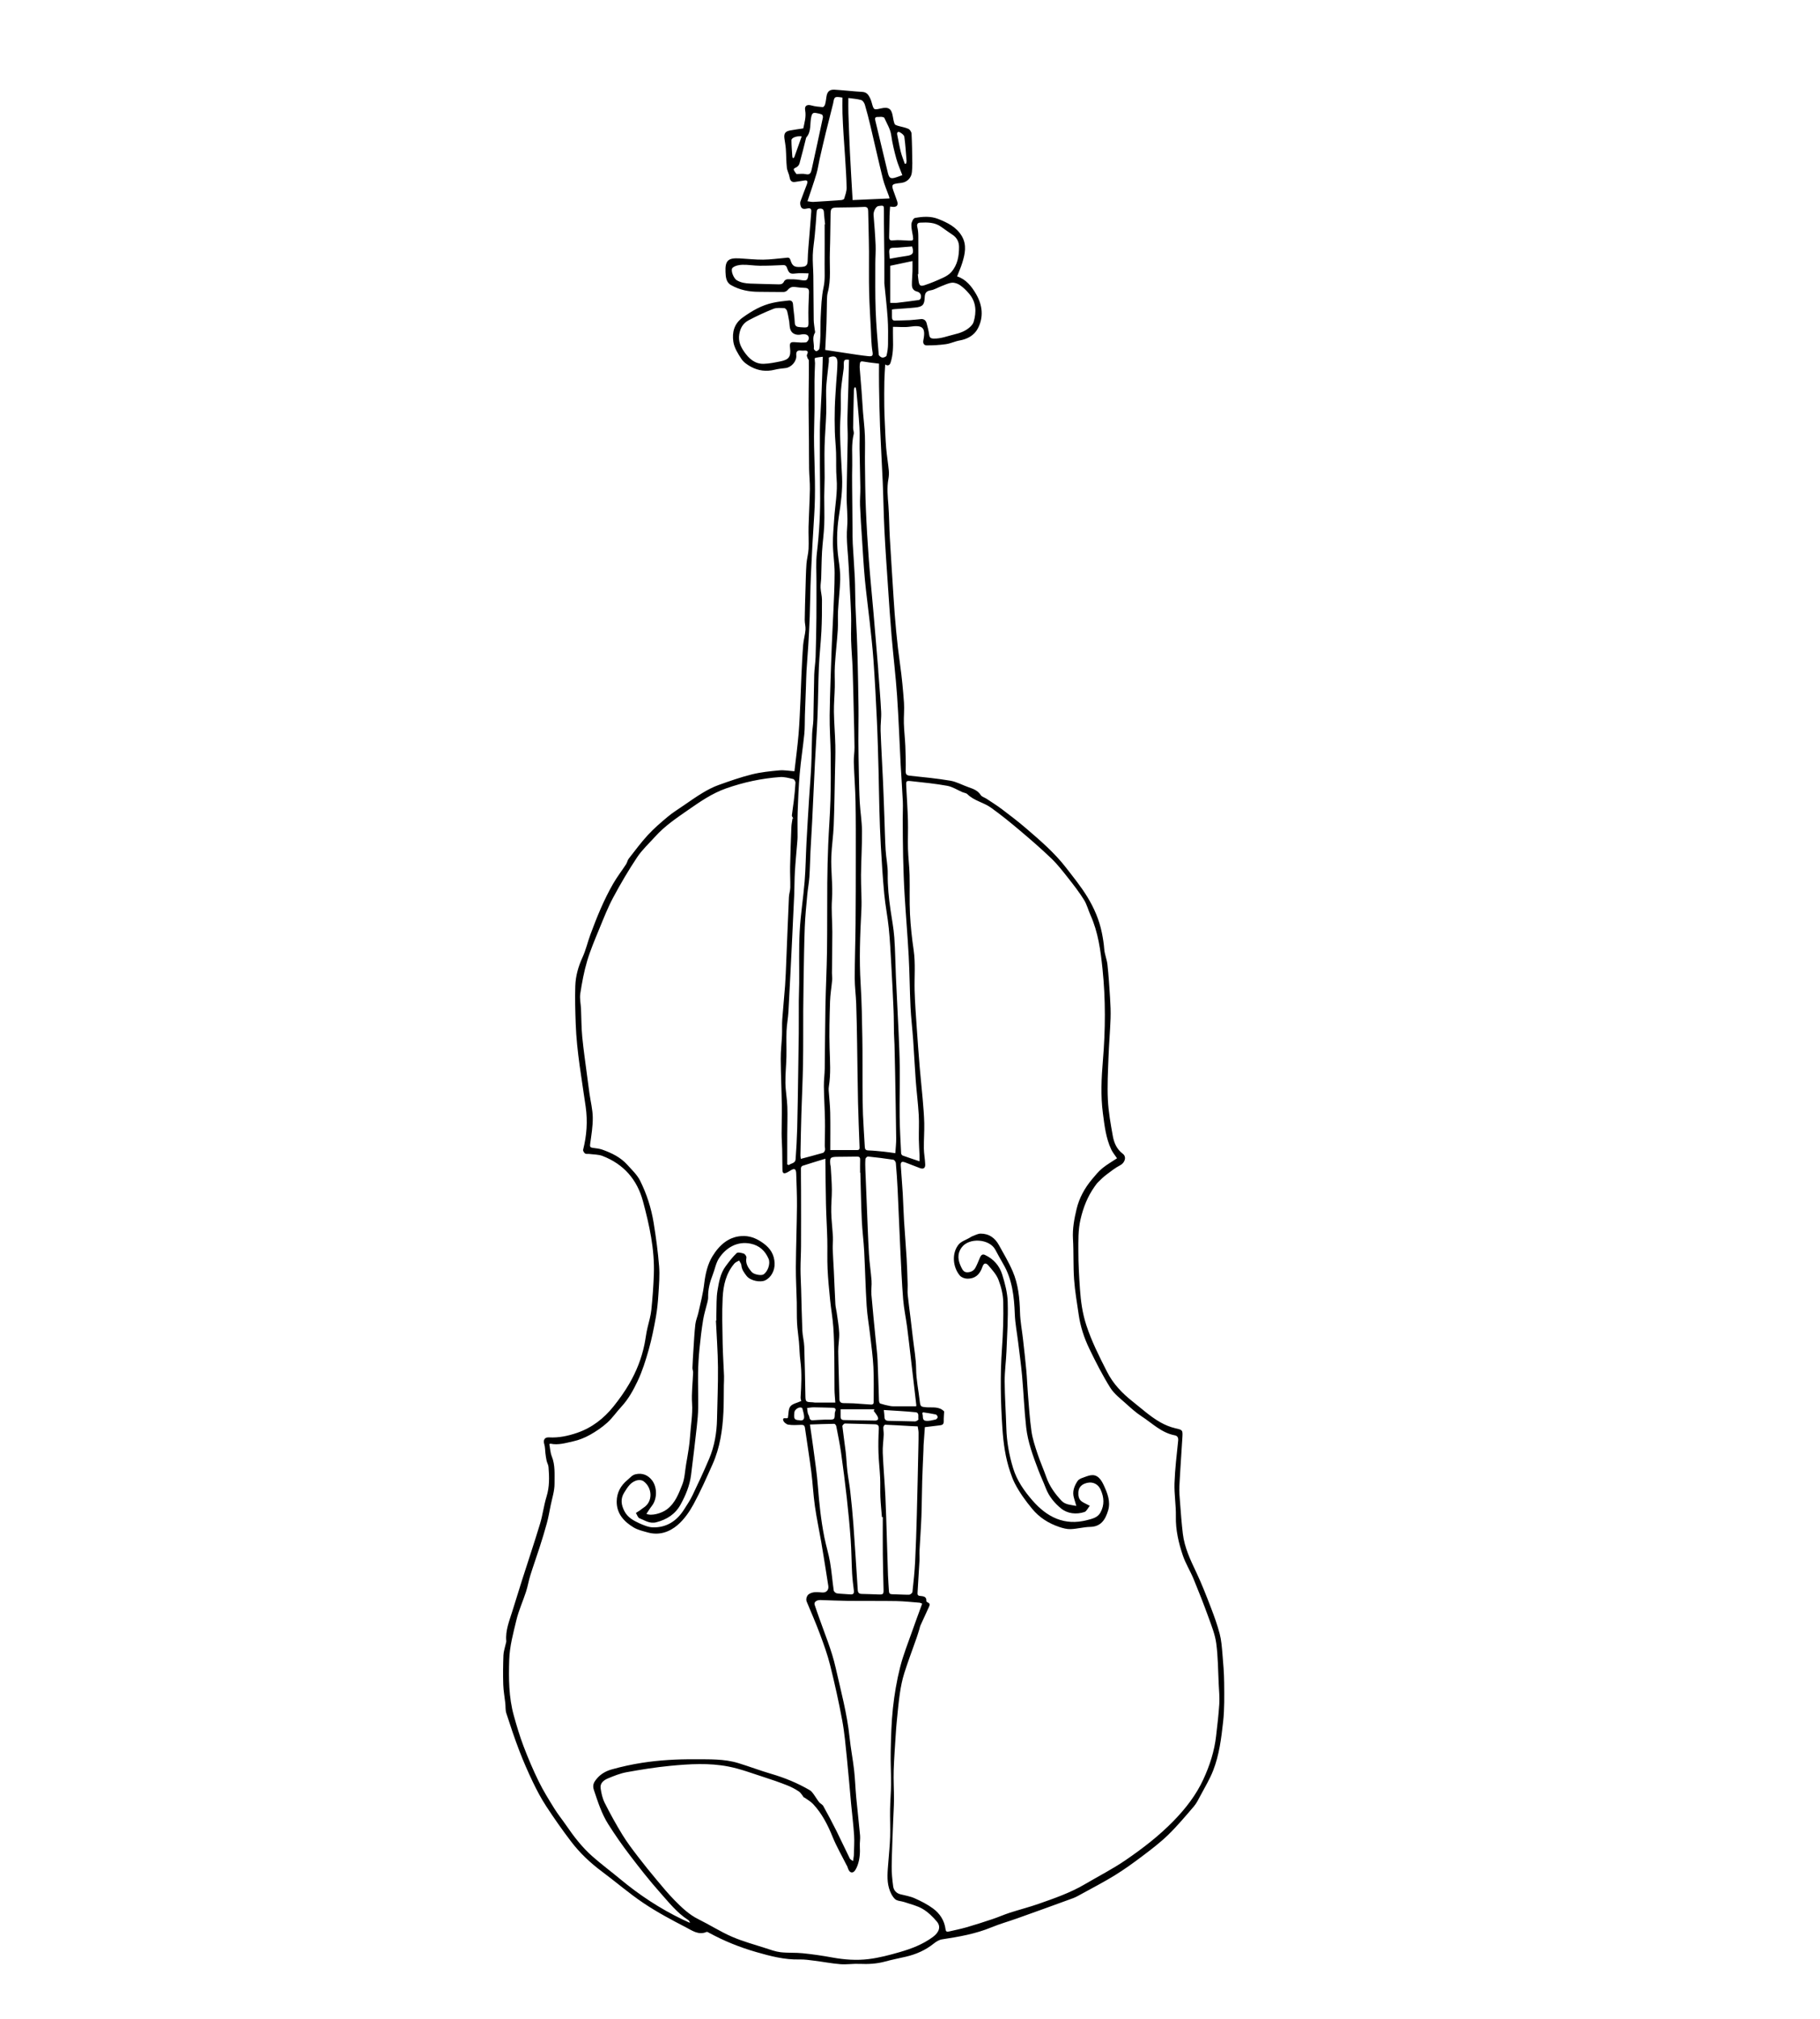 <?xml version="1.0" encoding="UTF-8" standalone="no"?>
<!-- Created with Inkscape (http://www.inkscape.org/) -->

<svg
   xmlns:dc="http://purl.org/dc/elements/1.1/"
   xmlns:cc="http://creativecommons.org/ns#"
   xmlns:rdf="http://www.w3.org/1999/02/22-rdf-syntax-ns#"
   xmlns:svg="http://www.w3.org/2000/svg"
   xmlns="http://www.w3.org/2000/svg"
   xmlns:sodipodi="http://sodipodi.sourceforge.net/DTD/sodipodi-0.dtd"
   xmlns:inkscape="http://www.inkscape.org/namespaces/inkscape"
   version="1.1"
   id="svg2"
   xml:space="preserve"
   width="736"
   height="816"
   viewBox="0 0 736 816"
   sodipodi:docname="Viola.svg"
   inkscape:version="0.92.4 (5da689c313, 2019-01-14)"><defs
     id="defs6"><clipPath
       clipPathUnits="userSpaceOnUse"
       id="clipPath18"><path
         d="M 0,612 H 552 V 0 H 0 Z"
         id="path16"
         inkscape:connector-curvature="0" /></clipPath></defs><sodipodi:namedview
     pagecolor="#ffffff"
     bordercolor="#666666"
     borderopacity="1"
     objecttolerance="10"
     gridtolerance="10"
     guidetolerance="10"
     inkscape:pageopacity="0"
     inkscape:pageshadow="2"
     inkscape:window-width="640"
     inkscape:window-height="480"
     id="namedview4"
     showgrid="false"
     inkscape:zoom="0.28921569"
     inkscape:cx="-1.9661017"
     inkscape:cy="408"
     inkscape:window-x="0"
     inkscape:window-y="0"
     inkscape:window-maximized="0"
     inkscape:current-layer="g10" /><g
     id="g10"
     inkscape:groupmode="layer"
     inkscape:label="Viola"
     transform="matrix(1.333,0,0,-1.333,0,816)"><g
       id="g12"><g
         id="g14"
         clip-path="url(#clipPath18)"><g
           id="g20"
           transform="translate(279.999,183.916)"><path
             d="m 0,0 -0.211,-0.357 c 0.385,-0.741 -0.185,-2.005 1.003,-2.215 0.969,-0.171 2.044,0.17 3.052,0.379 0.26,0.053 0.618,0.464 0.62,0.714 0.003,0.278 -0.308,0.751 -0.556,0.805 C 2.618,-0.391 1.305,-0.214 0,0 m -37.55,-2.406 c 0.748,-0.19 1.52,-0.035 1.503,0.983 -0.016,0.879 -0.331,1.755 -0.545,2.625 -0.026,0.106 -0.236,0.202 -0.377,0.236 -0.776,0.184 -1.943,-0.64 -2.033,-1.42 -0.23,-1.995 -0.033,-2.349 1.452,-2.424 m 0.77,389.293 c -1.513,0.194 -3.117,-0.409 -3.115,-1.168 0.006,-1.624 0.155,-3.248 0.257,-4.872 0.013,-0.197 0.103,-0.389 0.158,-0.582 0.141,0.076 0.282,0.152 0.423,0.229 0.747,2.098 1.494,4.195 2.277,6.393 m 31.277,-8.327 c 0.13,0.022 0.259,0.044 0.389,0.066 0.052,0.257 0.165,0.52 0.146,0.771 -0.195,2.456 -0.344,4.918 -0.678,7.356 -0.07,0.511 -0.776,1.052 -1.315,1.349 -0.566,0.31 -1.01,0.07 -0.84,-0.732 0.365,-1.718 0.642,-3.457 1.071,-5.158 0.313,-1.241 0.812,-2.436 1.227,-3.652 m -4.536,-28.781 c 1.785,0.304 3.447,0.638 5.123,0.859 1.846,0.243 2.274,0.899 1.62,2.87 -1.469,-0.116 -2.967,-0.222 -4.462,-0.358 -0.789,-0.072 -1.942,0.072 -2.264,-0.368 -0.4,-0.546 -0.113,-1.597 -0.112,-2.43 0,-0.152 0.049,-0.305 0.095,-0.573 M -29.78,-2.23 c 0.169,0 0.647,-0.004 1.125,10e-4 1.869,0.02 1.866,0.021 1.909,1.897 0.005,0.195 0.056,0.398 0.128,0.581 0.313,0.799 -0.01,1.105 -0.803,1.121 -1.893,0.038 -3.786,0.119 -5.68,0.134 -0.681,0.006 -1.363,-0.131 -2.045,-0.203 0.134,-0.727 0.083,-1.575 0.457,-2.144 0.352,-0.537 0.086,-1.671 1.264,-1.58 1.11,0.085 2.224,0.12 3.645,0.193 m 17.91,2.917 c 0.094,-0.957 0.182,-1.5 0.191,-2.045 0.015,-0.891 0.389,-1.236 1.318,-1.242 2.66,-0.016 5.319,-0.152 7.979,-0.171 0.352,-0.003 1.035,0.468 1.007,0.602 -0.163,0.773 0.381,2.052 -0.881,2.18 -3.112,0.316 -6.242,0.452 -9.614,0.676 m -13.118,0.229 c 0,-0.597 0.009,-1.382 -0.003,-2.166 -0.012,-0.723 0.264,-1.099 1.05,-1.109 3.179,-0.043 6.358,-0.133 9.537,-0.166 0.279,-0.002 0.761,0.244 0.798,0.441 0.06,0.321 -0.107,0.733 -0.288,1.042 -0.3,0.511 -0.688,0.97 -1.038,1.451 0.066,0.169 0.132,0.338 0.199,0.507 z m 18.731,374.208 c -0.644,1.736 -1.368,3.331 -1.824,4.998 -0.633,2.325 -1.208,4.685 -1.541,7.066 -0.275,1.969 -1.322,3.553 -2.079,5.284 -0.083,0.19 -0.506,0.29 -0.784,0.321 -0.39,0.043 -0.793,-0.051 -1.187,-0.028 -0.802,0.046 -0.963,-0.323 -0.791,-1.036 1.27,-5.257 2.526,-10.518 3.784,-15.778 0.433,-1.813 0.859,-2.058 2.618,-1.47 0.526,0.176 1.045,0.372 1.804,0.643 m -32.119,0.344 c 1.022,0 1.966,0.169 2.817,-0.04 1.263,-0.31 1.573,0.418 1.77,1.31 1.167,5.279 2.312,10.562 3.432,15.85 0.061,0.286 -0.09,0.832 -0.288,0.917 -0.601,0.256 -1.267,0.389 -1.92,0.489 -0.736,0.113 -1.065,-0.17 -1.277,-0.995 -0.552,-2.148 0.098,-4.595 -1.567,-6.466 -0.025,-0.028 -0.033,-0.073 -0.043,-0.111 -0.663,-2.61 -1.289,-5.23 -2.021,-7.819 -0.131,-0.468 -0.629,-0.992 -1.083,-1.17 -0.703,-0.276 -0.798,-0.564 -0.413,-1.132 0.199,-0.294 0.411,-0.578 0.593,-0.833 m 28.435,-39.063 c 0.922,0 1.517,-0.057 2.097,0.01 2.194,0.253 4.384,0.536 6.572,0.843 0.214,0.031 0.506,0.267 0.574,0.471 0.325,0.983 -0.081,1.844 -1.128,2.111 -1.1,0.28 -1.513,1.021 -1.528,1.988 -0.019,1.34 0.131,2.681 0.171,4.024 0.032,1.041 0.007,2.085 0.007,3.229 -2.527,-0.536 -4.721,-1.001 -6.765,-1.435 z m -24.757,8.942 c -1.365,0 -2.674,0.125 -3.949,-0.033 -1.492,-0.183 -1.939,-0.028 -2.481,1.399 -0.225,0.593 -0.391,1.187 -1.283,1.143 -2.377,-0.117 -4.758,-0.215 -7.136,-0.198 -1.746,0.012 -3.494,0.34 -5.234,0.291 -1.004,-0.028 -2.209,-0.268 -2.935,-0.877 -0.789,-0.661 0.268,-3.24 1.215,-3.804 1.286,-0.766 2.682,-0.963 4.108,-1.019 2.896,-0.115 5.795,-0.156 8.692,-0.236 0.743,-0.021 1.265,0.196 1.6,0.95 0.135,0.304 0.677,0.596 1.036,0.6 1.223,0.013 2.463,-0.005 3.668,-0.195 2.256,-0.356 2.425,-0.288 2.699,1.979 m 4.869,14.851 c 0.047,0.003 0.094,0.006 0.14,0.01 -0.125,1.227 -0.289,2.453 -0.361,3.683 -0.048,0.819 -0.398,1.126 -1.201,1.091 -0.796,-0.033 -0.968,-0.462 -1.014,-1.165 -0.15,-2.284 -0.338,-4.567 -0.549,-6.846 -0.187,-2.019 -0.542,-4.029 -0.61,-6.05 -0.072,-2.12 0.146,-4.248 0.172,-6.373 0.055,-4.442 0.048,-8.884 0.111,-13.325 0.014,-0.999 0.212,-1.994 0.319,-2.991 0.034,-0.311 0.183,-0.71 0.049,-0.922 -0.969,-1.542 -0.158,-3.198 -0.334,-4.786 -0.028,-0.247 0.538,-0.81 0.761,-0.776 0.35,0.053 0.872,0.458 0.917,0.771 0.192,1.333 0.278,2.686 0.322,4.035 0.06,1.855 -0.017,3.717 0.082,5.569 0.161,3.045 0.238,6.08 0.891,9.107 0.471,2.184 0.275,4.52 0.295,6.789 0.036,4.059 0.01,8.119 0.01,12.179 m 18.115,-17.897 c 0,2.917 0.015,5.189 -0.003,7.46 -0.04,4.81 -0.145,9.62 -0.124,14.429 0.008,1.749 0.071,1.812 -1.661,1.569 -0.819,-0.115 -1.57,-1.656 -1.48,-2.751 0.249,-3.031 0.489,-6.065 0.617,-9.103 0.078,-1.856 -0.091,-3.721 -0.09,-5.583 0.005,-4.683 -0.067,-9.371 0.1,-14.049 0.161,-4.526 0.56,-9.045 0.936,-13.561 0.029,-0.346 0.674,-0.844 1.082,-0.899 0.413,-0.055 1.205,0.276 1.279,0.575 0.282,1.132 0.446,2.318 0.46,3.486 0.032,2.626 0.063,5.263 -0.116,7.88 -0.255,3.733 -0.699,7.452 -1,10.547 m 10.314,2.804 c -0.055,-0.003 -0.111,-0.006 -0.166,-0.009 0.071,-0.671 0.119,-1.346 0.219,-2.012 0.213,-1.412 0.533,-1.749 1.848,-1.322 1.922,0.624 3.795,1.426 5.633,2.275 0.889,0.41 1.803,0.963 2.442,1.686 1.924,2.177 2.388,4.901 2.368,7.689 -0.008,1.434 -0.62,2.706 -1.875,3.567 -1.179,0.81 -2.367,1.608 -3.519,2.455 -1.945,1.427 -4.181,1.395 -6.415,1.294 -0.743,-0.035 -1.065,-0.471 -0.847,-1.339 0.231,-0.918 0.291,-1.896 0.299,-2.849 0.031,-3.811 0.013,-7.623 0.013,-11.435 m -33.641,22.108 c 0.695,-0.084 1.24,-0.231 1.776,-0.201 2.824,0.156 5.646,0.345 8.466,0.557 0.32,0.024 0.833,0.202 0.898,0.417 0.326,1.084 0.756,2.207 0.74,3.311 -0.046,3.099 -0.28,6.197 -0.465,9.294 -0.135,2.261 -0.324,4.519 -0.462,6.78 -0.131,2.14 -0.258,4.281 -0.326,6.423 -0.052,1.635 -0.01,3.272 -0.01,4.854 -2.385,0.382 -2.471,0.32 -2.821,-1.753 -0.026,-0.156 -0.077,-0.309 -0.115,-0.463 -0.707,-2.804 -1.432,-5.604 -2.116,-8.413 -0.649,-2.666 -1.269,-5.34 -1.877,-8.016 -0.335,-1.473 -0.518,-2.989 -0.951,-4.432 -0.819,-2.732 -1.768,-5.425 -2.737,-8.358 m -5.521,-36.53 c -0.21,1.088 -0.367,2.191 -0.662,3.255 -0.097,0.353 -0.54,0.848 -0.843,0.861 -1.096,0.046 -2.304,0.182 -3.278,-0.201 -2.573,-1.014 -5.096,-2.187 -7.543,-3.479 -1.642,-0.867 -2.538,-2.301 -2.846,-4.281 -0.325,-2.081 0.412,-3.706 1.478,-5.243 1.423,-2.052 3.232,-3.749 5.937,-3.677 1.683,0.045 3.37,0.398 5.031,0.73 2.657,0.531 3.272,1.438 2.962,4.091 -0.189,1.61 0.117,1.88 1.734,1.728 1.021,-0.095 2.062,-0.155 3.074,-0.045 0.331,0.036 0.794,0.622 0.859,1.014 0.203,1.214 -0.848,1.704 -2.47,1.347 -0.56,-0.123 -1.249,-0.065 -1.777,0.156 -1.652,0.691 -1.49,2.329 -1.656,3.744 m 30.413,37.378 c -0.071,0.315 -0.089,0.471 -0.141,0.616 -0.624,1.762 -1.403,3.486 -1.853,5.291 -1.326,5.329 -2.508,10.694 -3.777,16.037 -0.516,2.167 -1.064,4.33 -1.7,6.465 -0.165,0.553 -0.63,1.284 -1.109,1.426 -1.194,0.354 -2.476,0.418 -3.902,0.624 0,-1.623 -0.041,-3.079 0.007,-4.531 0.134,-4.011 0.273,-8.023 0.471,-12.032 0.232,-4.713 0.528,-9.423 0.811,-14.386 3.484,0.152 7.268,0.318 11.193,0.49 m 0.745,-33.687 c 0,-0.878 -0.009,-1.624 0.003,-2.369 0.008,-0.591 0.215,-1.001 0.913,-0.976 1.506,0.052 3.013,0.053 4.516,0.134 1.136,0.061 2.265,0.23 3.4,0.32 0.9,0.072 1.457,-0.442 1.678,-1.241 0.32,-1.145 0.607,-2.309 0.777,-3.484 0.128,-0.884 0.453,-1.167 1.382,-1.19 2.206,-0.055 4.191,0.781 6.268,1.27 1.73,0.407 3.344,0.99 4.67,2.18 0.482,0.433 0.989,0.991 1.165,1.586 0.898,3.043 0.816,6.002 -1.346,8.556 -0.815,0.965 -1.744,1.882 -2.775,2.6 -0.682,0.474 -1.664,0.827 -2.463,0.748 -1.097,-0.11 -2.158,-0.657 -3.22,-1.058 -1.079,-0.408 -2.107,-1.077 -3.215,-1.245 -1.431,-0.218 -1.778,-0.901 -1.826,-2.211 -0.083,-2.217 -0.648,-2.78 -2.86,-3.014 -2.091,-0.222 -4.195,-0.323 -6.293,-0.486 -0.302,-0.023 -0.601,-0.092 -0.774,-0.12 M -34.291,-3.705 c 0.36,-2.496 0.714,-4.754 1.007,-7.02 0.499,-3.866 1.108,-7.725 1.401,-11.608 0.395,-5.252 0.953,-10.474 1.982,-15.637 0.497,-2.495 1.281,-4.936 1.712,-7.441 0.49,-2.851 0.702,-5.749 1.119,-8.614 0.05,-0.346 0.59,-0.832 0.954,-0.883 1.34,-0.187 2.705,-0.188 4.056,-0.316 0.935,-0.089 1.203,0.31 1.101,1.178 -0.204,1.728 -0.439,3.456 -0.532,5.192 -0.184,3.419 -0.191,6.85 -0.435,10.265 -0.301,4.218 -0.711,8.43 -1.179,12.633 -0.51,4.574 -1.091,9.142 -1.737,13.698 -0.383,2.699 -0.938,5.374 -1.457,8.052 -0.054,0.276 -0.393,0.713 -0.596,0.71 -2.421,-0.028 -4.841,-0.126 -7.396,-0.209 m 22.108,-28.076 -0.265,0.006 c -0.161,2.022 -0.376,4.043 -0.467,6.069 -0.085,1.935 0.021,3.878 -0.069,5.811 -0.12,2.543 -0.426,5.079 -0.508,7.622 -0.076,2.377 -0.033,4.765 0.098,7.141 0.057,1.032 -0.139,1.474 -1.236,1.492 -3.01,0.051 -6.018,0.199 -9.029,0.234 -0.271,0.003 -0.811,-0.558 -0.783,-0.807 0.288,-2.605 0.705,-5.197 1.007,-7.801 0.224,-1.928 0.281,-3.877 0.505,-5.805 0.242,-2.077 0.651,-4.135 0.882,-6.212 0.363,-3.268 0.701,-6.54 0.939,-9.818 0.484,-6.704 0.894,-13.413 1.336,-20.12 0.051,-0.776 0.456,-1.104 1.248,-1.114 1.706,-0.021 3.411,-0.11 5.117,-0.165 1.353,-0.044 1.488,0.104 1.457,1.51 -0.079,3.547 -0.187,7.092 -0.224,10.638 -0.038,3.773 -0.008,7.546 -0.008,11.319 m 10.585,27.506 c -0.619,0.027 -1.33,0.05 -2.039,0.09 -2.613,0.148 -5.226,0.318 -7.841,0.416 -0.179,0.006 -0.525,-0.495 -0.537,-0.77 -0.033,-0.75 0.137,-1.508 0.108,-2.258 -0.07,-1.837 -0.364,-3.679 -0.287,-5.507 0.186,-4.41 0.581,-8.81 0.798,-13.219 0.208,-4.213 0.304,-8.432 0.44,-12.648 0.121,-3.742 0.214,-7.485 0.35,-11.227 0.059,-1.63 0.2,-3.257 0.29,-4.886 0.035,-0.639 0.318,-0.883 0.98,-0.891 1.713,-0.021 3.427,-0.166 5.139,-0.141 0.354,0.005 0.973,0.502 1.009,0.823 0.334,3.048 0.657,6.101 0.814,9.163 0.243,4.735 0.386,9.476 0.515,14.217 0.186,6.892 0.325,13.786 0.479,20.679 0.031,1.434 0.064,2.869 0.045,4.302 -0.007,0.561 -0.153,1.119 -0.263,1.857 m -28.054,326.404 c 2.261,-0.343 4.409,-0.677 6.559,-0.993 2.16,-0.317 4.317,-0.679 6.488,-0.897 1.362,-0.137 1.503,0.178 1.271,1.519 -0.182,1.049 -0.24,2.121 -0.316,3.186 -0.067,0.955 -0.077,1.914 -0.123,2.871 -0.188,3.924 -0.456,7.846 -0.55,11.772 -0.099,4.138 -0.021,8.279 -0.045,12.418 -0.013,2.265 -0.076,4.528 -0.121,6.791 -0.036,1.832 -0.067,3.664 -0.124,5.496 -0.025,0.801 -0.243,1.263 -1.288,1.203 -2.699,-0.156 -5.409,-0.133 -8.113,-0.188 -1.753,-0.035 -1.977,-0.24 -2.013,-1.987 -0.078,-3.891 -0.077,-7.785 -0.216,-11.674 -0.144,-4.033 0.428,-8.105 -0.637,-12.096 -0.182,-0.679 -0.223,-1.408 -0.242,-2.116 -0.064,-2.376 -0.055,-4.755 -0.139,-7.13 -0.097,-2.778 -0.263,-5.554 -0.391,-8.175 M -29.607,76.89 c -2.63,-0.809 -4.793,-1.456 -6.939,-2.159 -0.218,-0.071 -0.47,-0.46 -0.472,-0.705 -0.016,-2.311 0.032,-4.624 0.035,-6.935 0.009,-5.579 0.021,-11.158 -0.004,-16.737 -0.011,-2.307 -0.16,-4.613 -0.161,-6.919 -10e-4,-1.984 0.129,-3.966 0.186,-5.95 0.123,-4.258 0.192,-8.52 0.375,-12.777 0.068,-1.586 0.519,-3.157 0.575,-4.743 0.172,-4.895 0.24,-9.793 0.343,-14.691 0.044,-2.158 0.038,-2.157 2.251,-2.25 0.199,-0.007 0.396,-0.074 0.594,-0.075 2.056,-0.006 4.114,-0.003 6.236,-0.003 -0.1,1.505 -0.234,2.687 -0.248,3.87 -0.041,3.343 10e-4,6.687 -0.054,10.03 -0.05,3.01 -0.088,6.028 -0.31,9.029 -0.205,2.768 -0.696,5.512 -0.975,8.274 -0.315,3.132 -0.622,6.27 -0.766,9.414 -0.136,2.942 -0.006,5.895 -0.08,8.841 -0.089,3.533 -0.317,7.062 -0.399,10.594 -0.106,4.509 -0.126,9.02 -0.187,13.892 m -11.566,-1.733 c 0.153,-0.069 0.306,-0.137 0.459,-0.206 0.703,0.582 1.989,0.507 2.079,1.762 0.223,3.142 0.405,6.292 0.488,9.441 0.146,5.543 0.209,11.09 0.298,16.635 0.065,4.031 0.135,8.063 0.17,12.094 0.029,3.264 -0.006,6.53 0.015,9.796 0.013,1.834 0.106,3.668 0.121,5.502 0.043,5.222 -0.131,10.454 0.148,15.663 0.271,5.052 1.087,10.072 1.499,15.119 0.316,3.889 0.353,7.799 0.558,11.698 0.231,4.381 0.501,8.76 0.774,13.139 0.211,3.382 0.507,6.758 0.666,10.142 0.153,3.256 0.149,6.519 0.274,9.777 0.056,1.433 0.341,2.858 0.378,4.29 0.117,4.541 0.132,9.085 0.257,13.626 0.049,1.786 0.364,3.565 0.422,5.351 0.129,3.974 0.199,7.951 0.241,11.927 0.039,3.665 -0.003,7.33 0.013,10.995 0.012,2.904 -0.202,5.838 0.139,8.704 0.748,6.274 1.068,12.55 0.969,18.863 -0.081,5.225 -0.056,10.452 -0.067,15.679 -0.003,1.63 -0.017,3.262 0.051,4.89 0.128,3.059 0.337,6.113 0.464,9.171 0.148,3.528 0.244,7.058 0.371,10.841 -0.757,-0.102 -1.612,-0.134 -2.389,-0.395 -0.146,-0.049 0.019,-1.014 0.033,-1.556 0.005,-0.199 -0.013,-0.398 -0.02,-0.597 -0.051,-1.591 -0.133,-3.181 -0.144,-4.771 -0.019,-2.779 0.03,-5.559 0.008,-8.339 -0.032,-3.783 -0.217,-7.568 -0.132,-11.348 0.157,-7.013 0.508,-14.019 0.038,-21.035 -0.406,-6.083 -0.73,-12.173 -1.006,-18.263 -0.189,-4.147 -0.207,-8.302 -0.351,-12.451 -0.1,-2.896 -0.265,-5.791 -0.438,-8.683 -0.153,-2.584 -0.378,-5.164 -0.532,-7.747 -0.095,-1.587 -0.113,-3.177 -0.171,-4.765 -0.108,-2.942 -0.228,-5.884 -0.328,-8.827 -0.063,-1.873 0.013,-3.759 -0.175,-5.619 -0.404,-4.006 -1.041,-7.99 -1.393,-11.999 -0.337,-3.853 -0.481,-7.724 -0.621,-11.591 -0.091,-2.545 -0.02,-5.095 -0.031,-7.643 -0.002,-0.438 -0.039,-0.876 -0.074,-1.313 -0.248,-3.053 -0.55,-6.104 -0.736,-9.162 -0.142,-2.349 -0.109,-4.709 -0.208,-7.062 -0.189,-4.457 -0.409,-8.914 -0.63,-13.37 -0.365,-7.362 -0.718,-14.725 -1.125,-22.085 -0.108,-1.95 -0.499,-3.885 -0.575,-5.834 -0.102,-2.589 0.024,-5.186 -0.034,-7.778 -0.061,-2.667 -0.35,-5.334 -0.307,-7.997 0.039,-2.383 0.5,-4.757 0.583,-7.14 0.098,-2.822 -0.018,-5.651 -0.027,-8.476 -0.009,-3.018 -0.002,-6.035 -0.002,-9.053 m 22.176,-2.512 h -0.068 c 0,1.315 -0.027,2.63 0.01,3.945 0.021,0.755 -0.302,0.958 -1.012,0.939 -1.991,-0.05 -3.983,-0.025 -5.975,-0.066 -2.07,-0.042 -2.259,-0.273 -2.071,-2.344 0.021,-0.236 0.122,-0.467 0.135,-0.703 0.128,-2.299 0.322,-4.599 0.342,-6.898 0.02,-2.265 -0.248,-4.534 -0.192,-6.795 0.062,-2.535 0.381,-5.062 0.516,-7.596 0.062,-1.19 -0.106,-2.392 -0.065,-3.584 0.076,-2.255 0.239,-4.507 0.346,-6.761 0.159,-3.338 0.282,-6.677 0.464,-10.012 0.045,-0.82 0.279,-1.626 0.389,-2.444 0.281,-2.086 0.678,-4.169 0.767,-6.264 0.078,-1.858 -0.317,-3.733 -0.292,-5.597 0.064,-4.811 0.271,-9.619 0.357,-14.43 0.017,-0.917 0.426,-1.225 1.204,-1.259 1.038,-0.044 2.08,-0.013 3.116,-0.072 1.63,-0.093 3.257,-0.247 4.888,-0.344 0.541,-0.032 1.196,-0.141 1.191,0.747 -0.017,3.539 0.093,7.085 -0.087,10.617 -0.163,3.217 -0.621,6.422 -0.986,9.627 -0.341,2.997 -0.877,5.979 -1.065,8.984 -0.345,5.478 -0.454,10.972 -0.743,16.454 -0.165,3.137 -0.58,6.261 -0.724,9.398 -0.22,4.816 -0.303,9.638 -0.445,14.458 M -2.064,1.808 c 0.018,0.157 0.055,0.276 0.043,0.388 -0.554,4.775 -1.11,9.549 -1.669,14.323 -0.366,3.119 -0.708,6.241 -1.119,9.353 -0.37,2.807 -0.976,5.591 -1.2,8.406 -0.4,5.05 -0.618,10.115 -0.864,15.175 -0.294,6.053 -0.519,12.11 -0.809,18.163 -0.128,2.665 -0.315,5.327 -0.547,7.985 -0.031,0.358 -0.45,0.928 -0.755,0.975 -2.555,0.394 -5.121,0.71 -7.692,0.975 -0.242,0.025 -0.748,-0.449 -0.771,-0.723 -0.09,-1.068 -0.067,-2.15 -0.028,-3.225 0.131,-3.58 0.284,-7.157 0.435,-10.735 0.21,-4.964 0.373,-9.93 0.662,-14.889 0.156,-2.699 0.585,-5.38 0.782,-8.078 0.101,-1.377 -0.16,-2.782 -0.046,-4.157 0.383,-4.582 0.863,-9.155 1.303,-13.732 0.201,-2.09 0.482,-4.175 0.579,-6.27 0.189,-4.052 0.266,-8.11 0.416,-12.165 0.011,-0.321 0.158,-0.85 0.362,-0.918 0.999,-0.33 2.031,-0.579 3.067,-0.767 0.617,-0.114 1.264,-0.079 1.897,-0.081 1.98,-0.008 3.96,-0.003 5.954,-0.003 m -26.495,318.019 c 0,-0.515 0.038,-0.949 -0.006,-1.375 -0.169,-1.622 -0.383,-3.24 -0.543,-4.863 -0.124,-1.248 -0.255,-2.501 -0.27,-3.753 -0.027,-2.291 0.107,-4.586 0.032,-6.874 -0.109,-3.367 -0.413,-6.729 -0.501,-10.096 -0.082,-3.147 0.028,-6.299 0.018,-9.449 -0.007,-1.912 -0.111,-3.823 -0.12,-5.735 -0.014,-2.869 0.114,-5.742 0.002,-8.606 -0.107,-2.704 -0.507,-5.396 -0.666,-8.1 -0.157,-2.664 -0.163,-5.338 -0.259,-8.007 -0.035,-0.991 -0.232,-1.984 -0.186,-2.968 0.058,-1.223 0.419,-2.437 0.424,-3.655 0.014,-3.189 -0.016,-6.382 -0.175,-9.566 -0.178,-3.577 -0.607,-7.143 -0.761,-10.721 -0.213,-4.931 -0.215,-9.871 -0.413,-14.802 -0.189,-4.699 -0.537,-9.391 -0.774,-14.088 -0.305,-6.002 -0.559,-12.008 -0.854,-18.011 -0.149,-3.021 -0.357,-6.039 -0.507,-9.061 -0.128,-2.583 -0.155,-5.173 -0.333,-7.753 -0.125,-1.811 -0.477,-3.605 -0.641,-5.414 -0.295,-3.26 -0.635,-6.522 -0.759,-9.79 -0.203,-5.331 -0.258,-10.667 -0.357,-16.001 -0.057,-3.108 -0.094,-6.217 -0.11,-9.326 -0.029,-5.422 0.029,-10.847 -0.066,-16.269 -0.089,-5.027 -0.348,-10.051 -0.496,-15.077 -0.123,-4.182 -0.198,-8.366 -0.281,-12.55 -0.007,-0.371 0.083,-0.745 0.122,-1.075 2.335,0.621 4.532,1.18 6.708,1.815 0.274,0.08 0.552,0.525 0.619,0.845 0.086,0.412 -0.069,0.869 -0.067,1.306 0.016,2.591 0.106,5.183 0.058,7.772 -0.064,3.415 -0.288,6.827 -0.335,10.241 -0.025,1.821 0.24,3.644 0.265,5.467 0.091,6.286 0.09,12.575 0.21,18.861 0.107,5.618 0.402,11.231 0.48,16.849 0.096,6.84 0.022,13.682 0.079,20.523 0.032,3.894 0.128,7.789 0.286,11.679 0.18,4.458 0.545,8.908 0.673,13.366 0.13,4.583 0.127,9.171 0.079,13.756 -0.042,4.021 -0.374,8.042 -0.316,12.059 0.102,6.972 0.389,13.941 0.633,20.91 0.116,3.309 0.332,6.615 0.466,9.923 0.167,4.1 0.408,8.202 0.405,12.302 -0.003,2.905 -0.478,5.808 -0.516,8.714 -0.035,2.582 0.217,5.169 0.388,7.751 0.269,4.051 1.075,8.058 0.728,12.163 -0.222,2.614 -0.072,5.258 -0.162,7.886 -0.072,2.11 -0.313,4.215 -0.372,6.324 -0.069,2.424 -0.077,4.853 -0.008,7.277 0.069,2.422 0.258,4.841 0.406,7.261 0.132,2.144 0.381,4.286 0.391,6.429 0.009,1.772 -0.908,2.235 -2.618,1.506 M -1.033,76.097 c 0,0.706 0.016,1.21 -0.003,1.713 -0.067,1.673 -0.188,3.346 -0.211,5.02 -0.034,2.433 0.116,4.872 -0.027,7.297 -0.207,3.497 -0.654,6.979 -0.914,10.475 -0.308,4.135 -0.5,8.28 -0.793,12.418 -0.233,3.294 -0.631,6.58 -0.791,9.877 -0.251,5.139 -0.276,10.289 -0.553,15.426 -0.335,6.216 -0.874,12.42 -1.246,18.635 -0.229,3.818 -0.355,7.645 -0.448,11.47 -0.092,3.828 -0.095,7.658 -0.117,11.488 -0.01,1.789 0.107,3.582 0.026,5.367 -0.164,3.601 -0.448,7.196 -0.639,10.797 -0.374,7.081 -0.616,14.172 -1.106,21.245 -0.416,6.005 -1.145,11.986 -1.657,17.985 -0.427,5.012 -0.76,10.034 -1.099,15.053 -0.386,5.693 -0.788,11.385 -1.077,17.083 -0.247,4.899 -0.31,9.807 -0.519,14.708 -0.236,5.569 -0.585,11.133 -0.809,16.701 -0.167,4.137 -0.232,8.278 -0.307,12.417 -0.04,2.21 -0.007,4.421 -0.007,6.703 -1.258,0.16 -2.676,0.287 -4.074,0.531 -1.649,0.288 -1.7,0.293 -1.791,-1.34 -0.017,-0.316 0.015,-0.636 0.04,-0.954 0.175,-2.179 0.366,-4.358 0.529,-6.538 0.162,-2.179 0.28,-4.36 0.447,-6.538 0.18,-2.345 0.488,-4.684 0.569,-7.032 0.097,-2.819 -0.019,-5.646 0.016,-8.469 0.057,-4.53 0.082,-9.063 0.269,-13.589 0.218,-5.247 0.533,-10.492 0.923,-15.729 0.402,-5.4 0.959,-10.788 1.424,-16.183 0.477,-5.514 0.924,-11.031 1.381,-16.547 0.033,-0.398 0.04,-0.797 0.069,-1.195 0.29,-4.003 0.648,-8.004 0.846,-12.012 0.094,-1.894 -0.237,-3.808 -0.168,-5.706 0.191,-5.246 0.508,-10.487 0.745,-15.732 0.163,-3.61 0.277,-7.223 0.411,-10.836 0.119,-3.215 0.179,-6.435 0.37,-9.647 0.142,-2.383 0.674,-4.76 0.635,-7.133 -0.061,-3.725 0.324,-7.389 0.854,-11.055 0.397,-2.756 0.936,-5.502 1.138,-8.273 0.293,-3.998 0.313,-8.017 0.494,-12.024 0.251,-5.595 0.564,-11.187 0.811,-16.782 0.162,-3.654 0.325,-7.311 0.359,-10.967 0.046,-4.869 -0.096,-9.738 -0.038,-14.606 0.045,-3.696 0.268,-7.39 0.445,-11.084 0.011,-0.244 0.252,-0.61 0.47,-0.69 1.636,-0.595 3.295,-1.133 5.123,-1.748 m -27.087,3.41 c 2.883,0 5.537,-0.004 8.192,0.003 0.799,0.002 0.706,0.574 0.687,1.106 -0.16,4.46 -0.361,8.919 -0.46,13.381 -0.133,5.98 -0.177,11.962 -0.278,17.942 -0.068,3.977 -0.132,7.955 -0.272,11.929 -0.09,2.584 -0.452,5.163 -0.45,7.744 0.004,5.463 0.204,10.924 0.254,16.387 0.061,6.816 0.067,13.634 0.069,20.451 0.002,5.565 0.028,11.132 -0.079,16.695 -0.077,3.983 -0.397,7.961 -0.524,11.945 -0.048,1.499 0.225,3.007 0.213,4.509 -0.029,3.539 -0.135,7.077 -0.221,10.616 -0.107,4.412 -0.192,8.826 -0.348,13.236 -0.102,2.874 -0.378,5.741 -0.461,8.615 -0.077,2.67 0.089,5.349 -0.012,8.017 -0.18,4.773 -0.515,9.54 -0.72,14.312 -0.172,4.014 -0.804,7.99 -0.465,12.053 0.261,3.115 -0.185,6.283 -0.158,9.427 0.05,5.804 0.236,11.607 0.324,17.412 0.03,1.979 -0.118,3.96 -0.086,5.939 0.053,3.225 0.195,6.448 0.284,9.673 0.076,2.743 0.13,5.486 0.193,8.243 -1.4,0.178 -1.612,-0.017 -1.577,-1.547 0.01,-0.394 0.002,-0.794 -0.046,-1.184 -0.272,-2.189 -0.647,-4.37 -0.813,-6.567 -0.137,-1.812 0,-3.642 -0.044,-5.464 -0.061,-2.545 -0.309,-5.092 -0.244,-7.632 0.111,-4.352 0.412,-8.697 0.616,-13.046 0.19,-4.038 -0.35,-8.017 -0.963,-11.996 -0.67,-4.351 -0.728,-8.714 -0.1,-13.089 0.288,-2.004 0.55,-4.043 0.5,-6.057 -0.081,-3.172 -0.482,-6.333 -0.658,-9.504 -0.107,-1.95 0.047,-3.915 -0.081,-5.863 -0.236,-3.597 -0.661,-7.183 -0.878,-10.781 -0.131,-2.181 0.021,-4.376 -0.026,-6.563 -0.055,-2.5 -0.299,-5 -0.261,-7.496 0.051,-3.389 0.356,-6.772 0.43,-10.16 0.059,-2.731 -0.051,-5.466 -0.108,-8.199 -0.113,-5.371 -0.177,-10.744 -0.388,-16.111 -0.121,-3.094 -0.597,-6.174 -0.723,-9.267 -0.178,-4.37 0.509,-8.724 0.198,-13.121 -0.232,-3.282 0.103,-6.601 0.105,-9.905 0.003,-4.145 -0.082,-8.29 -0.116,-12.435 -0.006,-0.675 0.133,-1.357 0.074,-2.024 -0.196,-2.219 -0.589,-4.429 -0.655,-6.65 -0.142,-4.719 -0.273,-9.448 -0.129,-14.165 0.118,-3.855 0.396,-7.693 -0.223,-11.528 -0.063,-0.388 -0.083,-0.792 -0.057,-1.184 0.151,-2.253 0.418,-4.503 0.464,-6.757 0.078,-3.811 0.021,-7.624 0.021,-11.34 m 7.686,231.278 c -0.109,-0.003 -0.219,-0.007 -0.328,-0.01 -0.067,-0.281 -0.187,-0.562 -0.194,-0.845 -0.091,-3.813 -0.179,-7.626 -0.235,-11.439 -0.009,-0.627 0.317,-1.3 0.178,-1.877 -0.756,-3.145 -0.372,-6.337 -0.45,-9.502 -0.1,-4.04 0.005,-8.085 0.026,-12.127 0.013,-2.338 0.031,-4.675 0.056,-7.012 0.016,-1.553 0.001,-3.107 0.084,-4.657 0.182,-3.42 0.461,-6.835 0.617,-10.256 0.125,-2.744 0.097,-5.495 0.192,-8.241 0.101,-2.935 0.278,-5.867 0.401,-8.801 0.099,-2.385 0.19,-4.77 0.244,-7.156 0.114,-5.06 0.231,-10.12 0.288,-15.181 0.037,-3.376 -0.055,-6.754 -0.038,-10.131 0.018,-3.459 0.084,-6.918 0.157,-10.376 0.059,-2.743 0.099,-5.488 0.259,-8.225 0.17,-2.9 0.653,-5.791 0.677,-8.688 0.038,-4.458 -0.257,-8.917 -0.3,-13.376 -0.035,-3.585 0.295,-7.182 0.108,-10.755 -0.387,-7.401 -0.676,-14.785 -0.218,-22.198 0.34,-5.487 0.421,-10.992 0.519,-16.49 0.087,-4.857 0.026,-9.716 0.054,-14.575 0.016,-2.864 0.025,-5.729 0.136,-8.591 0.128,-3.257 0.373,-6.51 0.551,-9.767 0.037,-0.69 0.202,-1.085 1.038,-1.111 1.591,-0.049 3.18,-0.217 4.765,-0.379 1.164,-0.119 2.322,-0.306 3.465,-0.46 0.099,1.633 0.271,3.044 0.255,4.452 -0.077,6.615 -0.201,13.229 -0.317,19.844 -0.051,2.858 -0.117,5.715 -0.193,8.572 -0.031,1.189 -0.131,2.377 -0.159,3.566 -0.053,2.27 -0.027,4.542 -0.123,6.809 -0.198,4.655 -0.431,9.308 -0.694,13.959 -0.208,3.664 -0.386,7.334 -0.755,10.984 -0.352,3.488 -1.056,6.942 -1.383,10.432 -0.461,4.905 -0.759,9.825 -1.045,14.744 -0.212,3.64 -0.324,7.285 -0.429,10.93 -0.113,3.946 -0.145,7.895 -0.254,11.841 -0.14,5.042 -0.266,10.086 -0.5,15.123 -0.281,6.079 -0.608,12.156 -1.035,18.225 -0.279,3.965 -0.745,7.917 -1.174,11.87 -0.455,4.191 -1.039,8.369 -1.43,12.565 -0.383,4.122 -0.607,8.259 -0.879,12.391 -0.22,3.342 -0.458,6.682 -0.589,10.028 -0.073,1.823 0.111,3.656 0.088,5.484 -0.049,3.885 -0.174,7.769 -0.236,11.655 -0.036,2.229 0.099,4.466 -0.036,6.687 -0.22,3.646 -0.593,7.282 -0.916,10.921 -0.034,0.385 -0.163,0.763 -0.248,1.144 m -15.62,-427.543 c -0.01,-0.037 -0.02,-0.075 -0.029,-0.112 -0.508,0.636 -0.905,1.434 -1.547,1.871 -1.11,0.753 -2.329,1.388 -3.579,1.879 -2.303,0.903 -4.644,1.723 -7.001,2.475 -3.575,1.141 -7.117,2.501 -10.781,3.217 -5.876,1.148 -11.865,0.782 -17.789,0.205 -4.404,-0.428 -8.79,-1.133 -13.146,-1.924 -1.941,-0.353 -3.829,-1.119 -5.662,-1.885 -1.226,-0.512 -2.421,-1.412 -2.206,-2.948 0.214,-1.525 0.562,-3.112 1.247,-4.472 1.659,-3.296 3.452,-6.535 5.38,-9.682 1.408,-2.3 3.062,-4.457 4.702,-6.603 1.833,-2.399 3.742,-4.742 5.678,-7.059 1.732,-2.073 3.457,-4.164 5.346,-6.09 2.185,-2.225 4.417,-4.405 7.294,-5.826 3.427,-1.692 6.67,-3.779 10.165,-5.302 3.278,-1.426 6.774,-2.363 10.188,-3.468 1.509,-0.49 3.033,-1.059 4.592,-1.243 2.23,-0.262 4.51,-0.082 6.746,-0.314 3.004,-0.311 6.002,-0.744 8.973,-1.289 3.67,-0.674 7.376,-0.936 11.043,-0.479 3.141,0.391 6.25,1.212 9.303,2.089 3.597,1.031 7.098,2.355 10.161,4.626 1.868,1.385 2.499,3.094 1.203,4.646 -1.229,1.469 -2.683,2.88 -4.316,3.848 -1.67,0.99 -3.671,1.43 -5.539,2.073 -0.966,0.332 -2.229,0.303 -2.875,0.933 -0.86,0.839 -1.456,2.101 -1.799,3.286 -0.738,2.554 -0.408,5.193 -0.211,7.804 0.195,2.581 0.471,5.161 0.552,7.746 0.087,2.814 -0.057,5.633 -0.011,8.448 0.04,2.497 0.276,4.993 0.293,7.49 0.023,3.379 -0.185,6.761 -0.103,10.137 0.106,4.342 0.2,8.702 0.672,13.012 0.453,4.137 1.153,8.278 2.167,12.313 0.946,3.768 2.424,7.407 3.711,11.087 0.956,2.738 1.977,5.453 2.994,8.241 -0.37,0.134 -0.582,0.268 -0.804,0.285 -2.345,0.181 -4.689,0.449 -7.037,0.489 -4.828,0.083 -9.658,0.013 -14.486,0.062 -2.832,0.029 -5.662,0.168 -8.493,0.253 -1.244,0.038 -2.073,-0.617 -1.803,-1.445 0.432,-1.323 0.906,-2.633 1.366,-3.947 1.748,-4.993 3.817,-9.853 4.992,-15.069 1.578,-7.005 3.48,-13.929 4.227,-21.103 0.346,-3.327 0.997,-6.621 1.376,-9.945 0.315,-2.766 0.392,-5.559 0.651,-8.333 0.359,-3.848 0.82,-7.687 1.168,-11.535 0.097,-1.061 -0.128,-2.148 -0.072,-3.216 0.105,-2.001 -0.007,-3.981 -0.693,-5.859 -0.295,-0.808 -0.828,-1.936 -1.472,-2.111 -0.918,-0.25 -1.356,0.851 -1.614,1.726 -0.044,0.149 -0.157,0.277 -0.228,0.421 -1.441,2.875 -3.07,5.674 -4.272,8.647 -1.464,3.625 -3.219,7.029 -5.879,9.898 -0.763,0.825 -1.82,1.376 -2.743,2.052 m -3.511,296.84 c 0.077,-0.009 0.154,-0.018 0.231,-0.026 -0.153,0.308 -0.463,0.633 -0.434,0.923 0.148,1.467 0.414,2.922 0.581,4.388 0.212,1.847 0.412,3.699 0.511,5.555 0.02,0.364 -0.382,1.014 -0.693,1.086 -1.317,0.308 -2.691,0.7 -4.01,0.605 -5.597,-0.405 -11.036,-1.575 -16.351,-3.443 -4.281,-1.504 -7.903,-4.034 -11.566,-6.576 -3.511,-2.435 -7.047,-4.824 -9.931,-8.023 -1.864,-2.067 -3.957,-3.989 -5.488,-6.282 -2.625,-3.932 -5.027,-8.03 -7.261,-12.198 -1.615,-3.011 -2.868,-6.224 -4.17,-9.393 -1.333,-3.247 -2.73,-6.491 -3.73,-9.846 -0.96,-3.225 -1.57,-6.572 -2.087,-9.903 -0.233,-1.5 0.152,-3.092 0.222,-4.643 0.129,-2.827 0.101,-5.667 0.375,-8.48 0.399,-4.078 1.005,-8.137 1.528,-12.203 0.212,-1.649 0.423,-3.299 0.658,-4.945 0.348,-2.441 0.978,-4.875 1.006,-7.319 0.031,-2.677 -0.429,-5.37 -0.798,-8.039 -0.105,-0.76 0.035,-1.023 0.735,-1.132 0.984,-0.153 2.009,-0.212 2.934,-0.542 2.84,-1.013 5.552,-2.308 7.609,-4.602 1.379,-1.536 2.975,-3.012 3.875,-4.814 2.006,-4.017 3.388,-8.319 4.111,-12.761 0.709,-4.364 1.307,-8.757 1.655,-13.161 0.222,-2.807 -0.024,-5.661 -0.2,-8.485 -0.146,-2.346 -0.368,-4.704 -0.786,-7.015 -0.594,-3.291 -1.245,-6.588 -2.155,-9.802 -0.918,-3.243 -1.934,-6.506 -3.369,-9.541 -1.311,-2.773 -2.82,-5.515 -4.965,-7.818 -1.453,-1.56 -2.665,-3.37 -4.237,-4.789 -1.582,-1.428 -3.392,-2.661 -5.258,-3.7 -1.586,-0.885 -3.345,-1.595 -5.115,-1.979 -2.229,-0.484 -4.487,-1.2 -6.841,-0.704 -0.122,0.025 -0.277,-0.103 -0.369,-0.141 0.242,-1.279 0.284,-2.572 0.74,-3.697 1.091,-2.695 0.81,-5.523 0.836,-8.268 0.021,-2.208 -0.74,-4.428 -1.18,-6.637 -0.357,-1.794 -0.675,-3.602 -1.151,-5.367 -0.662,-2.46 -1.424,-4.894 -2.201,-7.321 -0.911,-2.844 -1.924,-5.654 -2.814,-8.504 -0.509,-1.63 -0.779,-3.335 -1.305,-4.958 -0.933,-2.879 -2.218,-5.664 -2.918,-8.594 -0.948,-3.963 -2.051,-7.9 -2.178,-12.053 -0.173,-5.688 -0.148,-11.334 1.38,-16.855 0.87,-3.142 1.802,-6.28 2.959,-9.324 1.372,-3.609 2.886,-7.178 4.583,-10.644 1.399,-2.857 3.096,-5.575 4.775,-8.285 1.089,-1.757 2.409,-3.369 3.58,-5.077 2.324,-3.394 4.833,-6.648 7.915,-9.375 2.738,-2.422 5.686,-4.603 8.499,-6.942 5.797,-4.822 12.046,-8.936 18.845,-12.207 0.757,-0.366 1.528,-0.703 2.293,-1.053 -0.112,0.483 -0.345,0.752 -0.632,0.936 -3.338,2.159 -5.771,5.272 -8.357,8.174 -3.251,3.65 -6.275,7.513 -9.242,11.402 -2.319,3.039 -4.514,6.188 -6.559,9.418 -2.011,3.175 -3.141,6.76 -4.337,10.317 -0.505,1.503 -0.065,2.329 0.799,3.393 1.226,1.511 2.849,2.404 4.584,2.89 3.024,0.847 6.113,1.525 9.217,2.005 5.251,0.814 10.548,1.112 15.873,1.075 4.477,-0.031 8.965,0.17 13.309,-1.159 3.359,-1.028 6.65,-2.284 10.021,-3.269 4.113,-1.202 8.032,-2.818 11.722,-4.979 0.472,-0.276 0.826,-0.793 1.164,-1.25 0.557,-0.755 1.014,-1.584 1.595,-2.318 0.362,-0.458 1.02,-0.717 1.291,-1.205 1.381,-2.486 2.72,-4.996 3.992,-7.538 1.389,-2.771 2.671,-5.596 4.052,-8.372 0.17,-0.339 0.666,-0.516 1.011,-0.769 0.042,0.347 0.084,0.694 0.128,1.04 0.031,0.237 0.092,0.474 0.096,0.712 0.04,2.025 0.199,4.059 0.072,6.076 -0.201,3.182 -0.61,6.349 -0.907,9.524 -0.431,4.603 -0.795,9.211 -1.271,13.808 -0.4,3.853 -0.724,7.728 -1.431,11.528 -1.042,5.594 -2.28,11.159 -3.655,16.681 -0.795,3.193 -1.93,6.314 -3.08,9.405 -1.243,3.341 -2.668,6.613 -4.042,9.903 -0.301,0.719 0.024,1.838 0.691,2.266 1.29,0.827 2.688,0.57 4.075,0.483 1.212,-0.078 1.985,0.779 1.796,1.994 -0.234,1.497 -0.466,2.994 -0.706,4.49 -0.477,2.954 -0.934,5.912 -1.445,8.861 -0.625,3.616 -1.404,7.207 -1.918,10.838 -0.491,3.465 -0.652,6.977 -1.097,10.45 -0.569,4.43 -1.292,8.839 -1.913,13.262 -0.109,0.776 -0.446,0.972 -1.191,0.94 -1.306,-0.057 -2.64,-0.141 -3.913,0.075 -0.591,0.1 -1.422,0.818 -1.516,1.364 -0.163,0.954 0.872,0.397 1.339,0.617 0.104,0.05 0.215,0.087 0.091,0.037 0.24,1.292 0.119,2.699 0.757,3.501 0.653,0.825 2.049,1.06 3.316,1.642 -0.028,0.137 -0.237,0.631 -0.209,1.11 0.221,3.697 0.421,7.383 -0.069,11.081 -0.252,1.897 -0.259,3.824 -0.426,5.733 -0.168,1.904 -0.476,3.8 -0.578,5.707 -0.114,2.106 -0.041,4.222 -0.09,6.334 -0.082,3.55 -0.3,7.099 -0.275,10.647 0.043,6.135 0.277,12.269 0.334,18.404 0.031,3.309 -0.125,6.621 -0.227,9.93 -0.045,1.477 -0.52,1.709 -1.757,0.941 -0.306,-0.19 -0.608,-0.388 -0.928,-0.551 -1.088,-0.555 -1.471,-0.349 -1.495,0.833 -0.039,2.032 -0.033,4.065 -0.077,6.098 -0.036,1.593 -0.167,3.185 -0.172,4.779 -0.009,2.907 0.102,5.815 0.057,8.721 -0.071,4.67 -0.293,9.338 -0.322,14.008 -0.015,2.376 0.28,4.753 0.381,7.132 0.069,1.613 -0.034,3.236 0.08,4.845 0.242,3.418 0.611,6.828 0.858,10.246 0.179,2.468 0.256,4.942 0.359,7.414 0.269,6.463 0.513,12.926 0.804,19.388 0.043,0.965 0.395,1.918 0.413,2.881 0.042,2.132 -0.097,4.269 -0.053,6.401 0.083,3.985 0.227,7.969 0.385,11.952 0.035,0.879 0.231,1.751 0.353,2.627 M 58.876,77.016 c -0.636,0.954 -1.322,1.753 -1.755,2.671 -1.633,3.468 -2.042,7.261 -2.533,10.986 -0.701,5.311 -0.444,10.677 0.003,15.995 0.779,9.276 0.844,18.536 -0.121,27.792 -0.578,5.553 -1.309,11.083 -3.631,16.257 -0.695,1.549 -1.104,3.262 -1.991,4.682 -1.419,2.272 -3.07,4.41 -4.733,6.518 -1.628,2.062 -3.245,4.168 -5.131,5.982 -3.098,2.979 -6.36,5.796 -9.648,8.57 -2.827,2.385 -5.707,4.723 -8.714,6.873 -2.22,1.588 -5.111,2.063 -7.137,4.077 -0.361,0.359 -1.023,0.408 -1.535,0.627 -1.522,0.652 -2.983,1.624 -4.57,1.913 -3.554,0.649 -7.164,0.998 -10.761,1.394 -1.781,0.195 -1.781,0.121 -1.684,-1.687 0.181,-3.417 0.411,-6.834 0.507,-10.254 0.081,-2.86 -0.071,-5.727 0.013,-8.587 0.076,-2.619 0.418,-5.231 0.484,-7.85 0.101,-3.971 -0.072,-7.953 0.127,-11.917 0.183,-3.649 0.584,-7.298 1.11,-10.915 0.595,-4.1 0.184,-8.195 0.294,-12.289 0.1,-3.735 0.39,-7.465 0.642,-11.195 0.274,-4.055 0.575,-8.108 0.91,-12.159 0.263,-3.168 0.623,-6.328 0.89,-9.496 0.207,-2.455 0.428,-4.914 0.481,-7.375 0.054,-2.546 -0.154,-5.097 -0.119,-7.643 0.024,-1.617 0.35,-3.228 0.411,-4.847 0.043,-1.141 -0.59,-1.493 -1.633,-1.087 -1.448,0.563 -2.898,1.125 -4.349,1.68 -1.137,0.436 -1.505,0.201 -1.428,-0.994 0.179,-2.776 0.427,-5.548 0.591,-8.325 0.163,-2.759 0.221,-5.524 0.391,-8.282 0.236,-3.845 0.564,-7.683 0.792,-11.527 0.158,-2.654 0.224,-5.312 0.31,-7.969 0.032,-0.991 -0.086,-1.994 0.014,-2.977 0.24,-2.364 0.573,-4.72 0.858,-7.079 0.24,-1.975 0.472,-3.95 0.697,-5.927 0.359,-3.167 0.961,-6.333 0.994,-9.504 C -2.044,9.851 -1.347,6.674 -0.983,3.44 -0.787,1.689 -0.647,1.646 1.062,1.51 2.879,1.364 4.853,1.862 6.432,0.254 6.386,-0.706 6.28,-1.734 6.305,-2.761 6.325,-3.615 5.897,-3.872 5.161,-3.953 3.739,-4.108 2.321,-4.296 0.576,-4.51 0.448,-6.296 0.312,-8.133 0.19,-9.971 0.155,-10.489 0.172,-11.01 0.15,-11.529 c -0.128,-3.111 -0.29,-6.22 -0.381,-9.331 -0.108,-3.617 -0.103,-7.237 -0.242,-10.851 -0.132,-3.456 -0.399,-6.907 -0.578,-10.361 -0.05,-0.955 0.052,-1.918 0,-2.873 -0.177,-3.257 -0.392,-6.512 -0.591,-9.767 -0.031,-0.515 0.01,-0.886 0.719,-0.968 0.919,-0.105 2.079,-0.085 1.957,-1.581 -0.01,-0.121 0.226,-0.324 0.387,-0.387 0.828,-0.322 0.649,-0.838 0.362,-1.45 -0.861,-1.829 -1.702,-3.668 -2.527,-5.514 -0.177,-0.396 -0.243,-0.84 -0.374,-1.258 -0.273,-0.87 -0.532,-1.745 -0.834,-2.606 -1.235,-3.523 -2.567,-7.015 -3.693,-10.573 -0.633,-2.001 -1.054,-4.09 -1.358,-6.17 -0.43,-2.944 -0.671,-5.918 -0.976,-8.881 -0.109,-1.069 -0.185,-2.142 -0.25,-3.215 -0.231,-3.775 -0.533,-7.547 -0.648,-11.325 -0.09,-2.938 0.104,-5.884 0.087,-8.827 -0.012,-2.151 -0.17,-4.301 -0.248,-6.451 -0.165,-4.579 -0.385,-9.157 -0.45,-13.738 -0.029,-2.018 0.18,-4.051 0.447,-6.055 0.159,-1.196 0.894,-2.105 2.174,-2.435 1.466,-0.377 3,-0.616 4.364,-1.228 1.946,-0.875 3.899,-1.854 5.603,-3.12 2.044,-1.521 3.43,-3.64 3.754,-6.268 0.084,-0.677 0.373,-0.828 0.937,-0.698 1.82,0.42 3.657,0.783 5.449,1.301 2.641,0.763 5.259,1.606 7.865,2.479 1.778,0.596 3.498,1.363 5.28,1.94 2.883,0.934 5.83,1.678 8.687,2.679 4.782,1.676 9.583,3.331 13.986,5.92 4.155,2.445 8.48,4.637 12.446,7.356 5.189,3.556 10.182,7.39 14.605,11.951 3.651,3.763 6.795,7.828 8.977,12.567 1.918,4.164 3.335,8.523 3.851,13.117 0.364,3.243 0.769,6.486 0.967,9.741 0.122,2.018 -0.083,4.059 -0.183,6.088 -0.205,4.092 -0.197,8.217 -0.746,12.265 -0.371,2.722 -1.441,5.371 -2.387,7.985 -1.409,3.894 -2.93,7.752 -4.512,11.58 -0.987,2.387 -2.396,4.616 -3.223,7.049 -1.298,3.822 -2.205,7.737 -2.123,11.865 0.067,3.357 -0.531,6.73 -0.417,10.082 0.145,4.308 0.68,8.605 1.111,12.901 0.091,0.906 -0.219,1.451 -1.02,1.602 -4.032,0.754 -6.832,3.658 -10.076,5.765 -1.659,1.08 -3.161,2.423 -4.632,3.761 -1.705,1.552 -3.669,2.994 -4.859,4.898 -2.378,3.803 -4.43,7.83 -6.381,11.878 -1.557,3.229 -2.683,6.656 -3.2,10.234 -0.518,3.579 -1.151,7.154 -1.405,10.754 -0.289,4.075 -0.098,8.181 -0.337,12.262 -0.183,3.12 0.392,6.128 1.095,9.082 0.797,3.345 2.472,6.37 4.699,9.029 0.964,1.153 1.928,2.348 3.079,3.296 1.372,1.13 2.944,2.016 4.489,3.049 m -97.864,117.355 c 0.432,3.813 0.938,7.526 1.253,11.256 0.302,3.578 0.418,7.172 0.592,10.76 0.112,2.316 0.161,4.635 0.273,6.951 0.15,3.115 0.279,6.232 0.526,9.34 0.121,1.53 0.581,3.032 0.708,4.563 0.084,1 -0.243,2.028 -0.231,3.042 0.038,3.144 0.141,6.287 0.237,9.43 0.076,2.513 0.117,5.029 0.292,7.536 0.105,1.52 0.563,3.019 0.632,4.538 0.103,2.247 -0.058,4.505 0,6.755 0.098,3.782 0.337,7.561 0.404,11.343 0.036,2.065 -0.202,4.133 -0.24,6.201 -0.052,2.857 -0.021,5.717 -0.045,8.575 -0.03,3.62 -0.101,7.24 -0.111,10.86 -0.007,2.95 0.056,5.899 0.078,8.848 0.012,1.539 0.017,3.079 -0.01,4.618 -0.004,0.196 -0.267,0.374 -0.337,0.585 -0.116,0.354 -0.357,0.82 -0.226,1.076 0.572,1.123 0.095,1.355 -0.921,1.276 -0.278,-0.022 -0.562,-0.017 -0.839,0.018 -1.142,0.147 -1.578,-0.282 -1.474,-1.478 0.156,-1.784 -1.498,-3.628 -3.25,-3.831 -1.106,-0.128 -2.228,-0.23 -3.303,-0.502 -2.527,-0.64 -4.942,-0.319 -7.185,0.887 -1.094,0.588 -2.246,1.382 -2.908,2.388 -1.055,1.603 -2.185,3.394 -2.448,5.225 -0.398,2.771 0.181,5.424 2.836,7.324 2.826,2.023 5.746,3.73 9.151,4.466 1.585,0.344 3.209,0.537 4.826,0.698 0.742,0.074 1.238,-0.272 1.296,-1.189 0.117,-1.814 0.458,-3.617 0.52,-5.431 0.041,-1.224 0.625,-1.391 1.64,-1.467 2.67,-0.202 2.573,-0.249 2.514,2.401 -0.06,2.704 0.048,5.415 0.171,8.119 0.046,0.999 -0.302,1.362 -1.258,1.394 -0.994,0.033 -1.991,0.129 -2.976,0.272 -0.978,0.142 -1.658,-0.199 -2.274,-0.955 -0.26,-0.32 -0.814,-0.561 -1.236,-0.565 -2.461,-0.024 -4.924,0.064 -7.385,0.056 -3.03,-0.009 -5.929,0.54 -8.567,2.059 -1.475,0.849 -1.571,2.51 -1.633,3.93 -0.151,3.498 0.792,4.332 4.245,4.146 2.387,-0.129 4.774,-0.41 7.159,-0.389 2.256,0.021 4.51,0.347 6.764,0.54 0.616,0.053 1.233,0.306 1.524,-0.635 0.585,-1.887 1.211,-2.229 3.242,-2.11 1.158,0.069 1.961,0.253 1.988,1.786 0.048,2.737 0.357,5.471 0.564,8.206 0.17,2.249 0.34,4.499 0.531,6.747 0.073,0.861 -0.24,1.168 -1.111,1.005 -0.806,-0.151 -1.74,-0.415 -2.098,0.705 -0.142,0.443 -0.216,1.006 -0.07,1.427 0.612,1.765 1.341,3.489 1.98,5.245 0.26,0.715 0.224,1.302 -0.845,1.087 -0.877,-0.176 -1.776,-0.242 -2.654,-0.413 -1.072,-0.208 -1.608,0.3 -1.776,1.402 -0.151,0.987 -0.725,1.917 -0.831,2.902 -0.204,1.885 -0.175,3.795 -0.309,5.689 -0.075,1.058 -0.289,2.106 -0.43,3.159 -0.201,1.506 0.23,2.156 1.708,2.437 1.265,0.239 2.546,0.399 4.018,0.624 0.319,1.637 0.928,3.484 0.568,5.473 -0.247,1.364 0.524,1.874 1.873,1.498 1.122,-0.314 2.309,-0.427 3.476,-0.518 0.213,-0.016 0.592,0.471 0.68,0.786 0.21,0.758 0.312,1.55 0.423,2.333 0.225,1.575 0.926,2.268 2.511,2.167 2.804,-0.177 5.598,-0.51 8.403,-0.672 1.267,-0.074 1.813,-0.862 2.289,-1.807 0.231,-0.457 0.395,-0.954 0.532,-1.448 0.625,-2.244 0.618,-2.246 2.742,-1.759 2.39,0.549 3.272,-0.053 3.664,-2.452 0.124,-0.761 0.267,-1.535 0.541,-2.25 0.101,-0.263 0.584,-0.438 0.927,-0.541 1.08,-0.326 2.227,-0.487 3.245,-0.943 0.461,-0.206 0.938,-0.942 0.965,-1.462 0.155,-2.974 0.192,-5.955 0.236,-8.934 0.014,-0.912 -0.047,-1.829 -0.13,-2.738 -0.159,-1.73 -1.435,-3.025 -3.142,-3.244 -0.04,-0.005 -0.079,-0.015 -0.118,-0.02 -3.066,-0.354 -3.088,-0.391 -2.04,-3.216 0.29,-0.783 0.579,-1.566 0.839,-2.359 0.392,-1.194 -0.13,-1.809 -1.403,-1.683 -0.196,0.02 -0.39,0.042 -0.75,0.081 -0.057,-0.938 -0.14,-1.829 -0.162,-2.722 -0.053,-2.117 -0.053,-4.235 -0.123,-6.351 -0.034,-0.985 0.188,-1.286 1.308,-1.158 1.52,0.172 3.085,-0.023 4.629,-0.081 1.37,-0.052 1.457,0.027 1.263,1.381 -0.168,1.177 -0.514,2.36 -0.46,3.525 0.032,0.695 0.592,1.863 1.077,1.954 2.348,0.439 4.794,0.604 7.067,-0.301 2.814,-1.121 5.564,-2.441 7.186,-5.24 1.55,-2.674 0.934,-5.401 0.099,-8.096 -0.427,-1.376 -1.024,-2.699 -1.557,-4.077 2.693,-0.863 4.394,-3.01 5.754,-5.349 1.947,-3.35 2.375,-7.012 0.508,-10.497 -1.085,-2.025 -3.117,-3.172 -5.5,-3.587 -1.398,-0.243 -2.727,-0.914 -4.127,-1.115 -1.94,-0.277 -3.918,-0.381 -5.88,-0.374 -0.693,0.003 -1.199,0.53 -0.995,1.537 0.81,3.988 -0.301,4.686 -4.095,4.132 -1.619,-0.237 -3.303,-0.04 -5.12,-0.04 0,-0.998 -0.028,-2.241 0.006,-3.482 0.067,-2.508 0.049,-5.014 -0.747,-7.421 -0.302,-0.911 -1.057,-0.967 -1.614,-0.486 -0.092,-1.75 -0.229,-3.486 -0.262,-5.224 -0.049,-2.49 -0.044,-4.982 -0.021,-7.473 0.015,-1.632 0.088,-3.262 0.163,-4.892 0.119,-2.583 0.199,-5.169 0.412,-7.744 0.188,-2.272 0.574,-4.527 0.793,-6.797 0.083,-0.863 0.044,-1.766 -0.115,-2.618 -0.5,-2.682 -0.204,-5.339 0,-8.021 0.249,-3.262 0.244,-6.543 0.431,-9.811 0.341,-5.955 0.75,-11.905 1.116,-17.859 0.429,-6.957 1.046,-13.892 2.024,-20.799 0.531,-3.747 0.878,-7.525 1.151,-11.301 0.151,-2.097 -0.095,-4.22 -0.029,-6.327 0.072,-2.301 0.347,-4.595 0.442,-6.897 0.104,-2.505 0.166,-5.015 0.115,-7.521 -0.019,-0.984 0.221,-1.331 1.213,-1.437 4.117,-0.44 8.247,-0.824 12.325,-1.516 1.89,-0.321 3.659,-1.33 5.503,-1.971 1.437,-0.499 2.811,-0.982 3.717,-2.384 0.347,-0.535 1.187,-0.739 1.778,-1.131 1.578,-1.049 3.193,-2.052 4.703,-3.194 2.469,-1.868 4.935,-3.752 7.282,-5.77 4.291,-3.689 8.604,-7.38 12.088,-11.885 2.265,-2.928 4.622,-5.821 6.538,-8.973 2.019,-3.324 3.575,-6.91 4.363,-10.806 0.332,-1.646 0.594,-3.254 0.717,-4.929 0.117,-1.598 0.807,-3.15 0.98,-4.751 0.359,-3.323 0.58,-6.663 0.784,-10.001 0.129,-2.104 0.232,-4.22 0.156,-6.324 -0.142,-3.929 -0.484,-7.85 -0.626,-11.779 -0.155,-4.289 -0.399,-8.592 -0.188,-12.87 0.18,-3.675 0.844,-7.34 1.497,-10.972 0.371,-2.073 1.188,-4 3.022,-5.38 1.249,-0.94 0.628,-2.765 -0.792,-3.497 -1.503,-0.776 -2.857,-1.855 -4.218,-2.88 -0.871,-0.658 -1.658,-1.433 -2.437,-2.202 -0.419,-0.414 -0.764,-0.91 -1.107,-1.394 -2.127,-2.999 -3.423,-6.307 -4.261,-9.91 -0.755,-3.242 -0.656,-6.473 -0.656,-9.708 -10e-4,-3.822 0.219,-7.65 0.483,-11.466 0.254,-3.676 0.741,-7.277 1.909,-10.858 1.624,-4.983 3.952,-9.573 6.307,-14.204 1.885,-3.708 4.59,-6.5 7.81,-9.048 2.717,-2.15 5.282,-4.501 8.296,-6.228 1.428,-0.816 3.014,-1.472 4.611,-1.849 2.138,-0.504 2.278,-0.454 2.145,-2.669 -0.297,-4.966 -0.667,-9.928 -0.916,-14.895 -0.082,-1.626 0.071,-3.269 0.197,-4.898 0.247,-3.178 0.472,-6.361 0.852,-9.525 0.503,-4.183 2.291,-7.929 4.079,-11.696 1.653,-3.485 3.049,-7.1 4.438,-10.703 1.003,-2.598 1.951,-5.233 2.658,-7.922 0.51,-1.942 0.66,-3.992 0.832,-6.007 0.251,-2.938 0.502,-5.887 0.527,-8.832 0.033,-3.949 0.122,-7.931 -0.312,-11.843 -0.555,-5.013 -1.178,-10.082 -3.037,-14.823 -1.021,-2.607 -2.501,-5.038 -3.82,-7.524 -0.611,-1.152 -1.196,-2.364 -2.034,-3.341 -2.525,-2.946 -5.028,-5.933 -7.804,-8.63 -2.414,-2.345 -5.128,-4.398 -7.82,-6.434 -2.695,-2.037 -5.448,-4.019 -8.318,-5.795 -3.209,-1.983 -6.575,-3.715 -9.882,-5.539 -0.941,-0.518 -1.88,-1.074 -2.882,-1.441 -5.652,-2.074 -11.317,-4.108 -16.987,-6.131 -2.557,-0.912 -5.187,-1.641 -7.692,-2.675 -4.83,-1.995 -9.897,-2.879 -15.016,-3.652 -0.881,-0.133 -1.779,-0.7 -2.5,-1.278 -2.506,-2.015 -5.35,-3.257 -8.45,-3.979 -2.096,-0.488 -4.213,-0.892 -6.285,-1.462 -2.564,-0.705 -5.145,-0.828 -7.784,-0.711 -1.935,0.087 -3.895,-0.242 -5.82,-0.092 -2.622,0.205 -5.218,0.716 -7.831,1.045 -1.503,0.189 -3.023,0.423 -4.528,0.382 -4.547,-0.122 -8.845,1.01 -13.159,2.249 -4.982,1.431 -9.744,3.352 -14.289,5.83 -0.239,0.131 -0.582,0.352 -0.762,0.272 -2.42,-1.064 -4.375,0.41 -6.245,1.378 -4.391,2.269 -8.781,4.61 -12.879,7.359 -4.39,2.944 -8.41,6.437 -12.659,9.599 -3.511,2.612 -6.667,5.591 -9.309,9.052 -2.651,3.475 -5.167,7.062 -7.56,10.718 -1.541,2.353 -2.868,4.864 -4.085,7.404 -1.493,3.117 -2.878,6.296 -4.115,9.524 -1.424,3.715 -2.681,7.496 -3.907,11.282 -0.306,0.946 -0.196,2.023 -0.307,3.036 -0.206,1.882 -0.563,3.757 -0.623,5.642 -0.095,2.972 -0.058,5.952 0.054,8.923 0.043,1.132 0.449,2.249 0.687,3.373 0.066,0.312 0.204,0.634 0.176,0.938 -0.292,3.17 0.911,6.032 1.821,8.953 0.994,3.193 1.975,6.389 2.992,9.575 1.811,5.674 3.716,11.322 5.438,17.024 0.813,2.694 1.134,5.538 1.966,8.225 0.922,2.979 0.845,5.959 0.594,8.972 -0.054,0.653 -0.434,1.272 -0.581,1.924 -0.17,0.753 -0.262,1.526 -0.361,2.292 -0.117,0.898 -0.074,1.84 -0.339,2.689 -0.397,1.27 0.087,2.152 1.428,2.073 2.971,-0.176 5.832,0.451 8.579,1.396 4.436,1.527 8.062,4.339 10.98,7.973 1.74,2.167 3.372,4.455 4.77,6.853 2.177,3.732 3.764,7.721 4.64,11.997 0.348,1.701 0.522,3.428 0.937,5.117 0.437,1.777 0.963,3.556 1.15,5.366 0.368,3.56 0.623,7.137 0.754,10.713 0.278,7.59 -1.349,14.925 -3.299,22.183 -1.771,6.593 -5.857,11.268 -12.266,13.736 -1.23,0.473 -2.66,0.431 -4,0.61 -0.433,0.059 -0.969,-0.078 -1.282,0.134 -0.324,0.22 -0.683,0.816 -0.601,1.142 1.076,4.294 1.404,8.559 0.777,13.011 -1.178,8.373 -2.733,16.712 -3.032,25.19 -0.135,3.827 -0.25,7.664 -0.124,11.489 0.098,3 0.908,5.871 2.186,8.647 1.012,2.199 1.547,4.613 2.39,6.896 1.963,5.316 4.097,10.566 6.935,15.485 1.167,2.022 2.611,3.882 3.889,5.843 0.341,0.524 0.434,1.225 0.813,1.711 1.897,2.428 3.735,4.919 5.821,7.179 1.831,1.984 3.904,3.759 5.979,5.496 1.464,1.224 3.098,2.249 4.68,3.329 1.971,1.347 3.92,2.734 5.965,3.961 1.517,0.911 3.115,1.75 4.776,2.346 3.336,1.196 6.696,2.379 10.13,3.235 2.712,0.678 5.539,0.959 8.333,1.219 1.447,0.135 2.935,-0.157 4.578,-0.268"
             style="fill:#000000;fill-opacity:1;fill-rule:nonzero;stroke:none"
             id="path22"
             inkscape:connector-curvature="0" /></g><g
           id="g24"
           transform="translate(330.608,155.56)"><path
             d="m 0,0 c -0.565,-0.687 -0.968,-1.673 -1.623,-1.888 -2.481,-0.813 -5.149,-0.495 -7.066,1.063 -1.945,1.58 -3.674,3.624 -4.631,6.117 -0.729,1.895 -1.603,3.735 -2.322,5.635 -1.58,4.18 -3.151,8.399 -3.652,12.855 -0.584,5.182 -0.776,10.406 -1.242,15.603 -0.31,3.456 -0.794,6.896 -1.211,10.343 -0.337,2.782 -0.886,5.554 -0.995,8.345 -0.208,5.318 -0.746,10.51 -3.502,15.225 -0.836,1.432 -1.629,2.89 -2.413,4.351 -1.8,3.352 -8.016,3.739 -10.233,0.655 -1.43,-1.991 -1.081,-3.975 -0.101,-5.975 0.37,-0.755 0.775,-1.54 1.802,-1.53 1.069,0.01 1.977,0.433 2.49,1.377 0.527,0.969 0.928,2.008 1.356,3.027 0.295,0.703 0.716,1.244 1.531,0.867 2.603,-1.204 4.416,-3.268 5.24,-5.927 0.831,-2.687 1.586,-5.507 1.672,-8.29 0.155,-5.016 -0.175,-10.049 -0.377,-15.072 -0.122,-3.027 -0.564,-6.05 -0.544,-9.072 0.029,-4.702 0.365,-9.402 0.503,-14.105 0.122,-4.171 0.848,-8.244 2.064,-12.209 1.133,-3.697 3.308,-6.833 5.829,-9.74 4.436,-5.111 9.751,-7.795 16.646,-5.989 1.515,0.396 3.18,0.742 4.032,2.316 1.229,2.272 1.1,4.558 0.048,6.889 C 2.393,6.885 0.424,7.512 -1.543,6.725 -2.707,6.259 -3.395,5.399 -3.46,4.087 -3.518,2.959 -3.344,1.919 -2.346,1.246 -1.73,0.832 -1.032,0.542 0,0 m -4.081,-0.044 c -0.273,0.926 -0.469,1.642 -0.695,2.349 -0.62,1.934 0.037,3.632 1.066,5.2 0.297,0.452 0.927,0.773 1.47,0.959 1.67,0.569 3.421,1.554 5.036,-0.008 C 3.432,7.843 3.893,6.993 4.269,6.176 5.376,3.763 6.377,1.251 5.56,-1.433 4.705,-4.239 3.38,-6.332 0.134,-6.397 -1.843,-6.437 -3.806,-7 -5.785,-7.077 c -1.149,-0.045 -2.358,0.281 -3.467,0.655 -3.224,1.088 -6.005,2.82 -8.225,5.504 -2.018,2.439 -3.86,4.973 -5.3,7.783 -0.558,1.088 -0.969,2.26 -1.367,3.42 -1.466,4.284 -2.063,8.74 -2.364,13.225 -0.539,8.036 -0.704,16.074 -0.132,24.128 0.335,4.712 0.491,9.453 0.387,14.174 -0.05,2.26 -0.634,4.602 -1.45,6.724 -0.618,1.607 -1.899,3.002 -3.056,4.343 -0.799,0.927 -1.436,0.707 -1.819,-0.452 -0.755,-2.281 -2.243,-3.638 -4.696,-3.553 -0.743,0.025 -1.703,0.399 -2.159,0.95 -2.173,2.616 -2.471,6.8 -0.359,9.397 0.769,0.944 2.18,1.367 3.299,2.025 0.301,0.177 0.589,0.394 0.912,0.511 0.815,0.296 1.647,0.769 2.475,0.772 2.483,0.007 4.315,-1.271 5.499,-3.403 1.466,-2.642 3.024,-5.255 4.218,-8.021 1.711,-3.961 2.107,-8.207 2.226,-12.507 0.074,-2.694 0.605,-5.372 0.905,-8.061 0.359,-3.206 0.723,-6.412 1.018,-9.624 0.207,-2.26 0.268,-4.533 0.458,-6.795 0.32,-3.846 0.548,-7.708 1.093,-11.524 0.329,-2.305 1.091,-4.566 1.827,-6.79 0.797,-2.408 1.839,-4.735 2.682,-7.129 0.979,-2.777 2.663,-5.093 4.646,-7.185 1.115,-1.177 2.76,-1.194 4.453,-1.534"
             style="fill:#000000;fill-opacity:1;fill-rule:nonzero;stroke:none"
             id="path26"
             inkscape:connector-curvature="0" /></g><g
           id="g28"
           transform="translate(217.191,211.714)"><path
             d="m 0,0 c 0.046,0.003 0.092,0.006 0.138,0.01 0,0.759 -0.023,1.518 0.005,2.276 0.08,2.272 -0.04,4.579 0.331,6.805 0.429,2.573 0.866,5.233 2.5,7.42 1.03,1.379 2.069,2.782 3.314,3.952 0.372,0.349 1.497,0.076 2.19,-0.163 0.37,-0.128 0.845,-0.85 0.775,-1.205 -0.357,-1.805 0.531,-3.1 1.576,-4.334 0.663,-0.782 2.873,-1.198 3.572,-0.774 1.321,0.804 2.207,3.287 1.579,4.744 -1.034,2.402 -2.756,4.033 -5.405,4.59 C 6.429,24.193 2.993,22.048 0.924,18.88 -0.019,17.436 -0.314,15.575 -0.96,13.926 -1.821,11.729 -2.418,9.491 -2.366,7.105 -2.355,6.594 -2.463,6.069 -2.583,5.567 -3.009,3.793 -3.587,2.045 -3.878,0.251 c -0.471,-2.909 -0.823,-5.842 -1.107,-8.776 -0.238,-2.456 -0.392,-4.928 -0.431,-7.395 -0.054,-3.492 0.084,-6.986 0.037,-10.478 -0.027,-1.913 -0.209,-3.829 -0.421,-5.731 -0.548,-4.903 -1.123,-9.804 -1.744,-14.698 -0.407,-3.208 -1.637,-6.159 -3.183,-8.962 -1.606,-2.912 -4.156,-4.541 -7.378,-5.365 -2.004,-0.513 -3.468,0.594 -5.087,1.218 -0.495,0.192 -0.73,1.054 -1.085,1.61 0.414,0.262 0.837,0.511 1.239,0.788 0.346,0.238 0.647,0.545 1.005,0.761 3.04,1.836 2.766,6.177 0.016,8.107 -0.438,0.309 -1.196,0.384 -1.746,0.271 -2.078,-0.427 -3.043,-2.137 -4.063,-3.757 -1.196,-1.902 -0.898,-3.77 0.076,-5.646 0.979,-1.888 2.742,-2.847 4.54,-3.665 1.313,-0.596 2.765,-1.207 4.166,-1.232 4.079,-0.073 7.14,1.935 9.315,5.318 0.926,1.44 1.887,2.874 2.625,4.41 1.757,3.658 3.472,7.341 5.052,11.078 1.615,3.823 2.305,7.868 2.386,12.015 0.103,5.262 0.338,10.524 0.287,15.785 C 0.575,-9.394 0.219,-4.697 0,0 m -21.083,-58.595 c 1.486,-0.714 4.589,0.138 6.199,1.348 2.556,1.92 3.58,4.766 4.67,7.488 0.764,1.909 0.811,4.107 1.169,6.178 0.277,1.606 0.563,3.212 0.799,4.824 0.173,1.176 0.319,2.36 0.392,3.544 0.205,3.37 0.843,6.69 0.62,10.119 -0.203,3.101 0.206,6.24 0.314,9.364 0.016,0.468 -0.219,0.947 -0.201,1.416 0.071,1.861 0.182,3.72 0.305,5.579 0.168,2.535 0.287,5.077 0.575,7.599 0.138,1.21 0.658,2.371 0.931,3.572 0.671,2.94 1.414,5.843 1.772,8.875 0.331,2.801 1.023,5.811 2.47,8.169 2.117,3.453 5.15,6.295 9.733,6.163 2.157,-0.063 4.029,-0.951 5.795,-2.247 2.076,-1.526 3.232,-3.379 3.346,-5.98 0.095,-2.153 -1.003,-4.342 -2.898,-5.229 -1.354,-0.635 -4.393,-0.193 -5.605,1.364 -0.785,1.01 -1.47,1.932 -1.581,3.252 -0.041,0.49 -0.45,0.949 -0.691,1.422 C 6.545,17.92 5.947,17.712 5.591,17.296 3.05,14.323 2.232,10.662 2.046,6.94 1.816,2.376 1.957,-2.21 2.039,-6.784 c 0.059,-3.339 0.296,-6.674 0.423,-10.012 0.037,-0.954 -0.043,-1.911 -0.058,-2.867 -0.041,-2.704 0.003,-5.411 -0.129,-8.11 -0.267,-5.428 -1.056,-10.775 -3.293,-15.784 -1.832,-4.1 -3.645,-8.227 -5.793,-12.165 -1.257,-2.303 -2.862,-4.6 -4.835,-6.286 -2.479,-2.117 -5.608,-3.195 -9.015,-2.234 -1.479,0.417 -3.052,0.763 -4.339,1.543 -2.927,1.77 -5.151,4.213 -5.099,7.896 0.037,2.61 1.184,4.768 3.262,6.478 0.794,0.653 1.392,1.491 2.479,1.736 2.017,0.456 3.76,-0.228 5.008,-1.881 1.594,-2.11 1.527,-5.66 -0.068,-7.689 -0.607,-0.774 -1.115,-1.625 -1.665,-2.436"
             style="fill:#000000;fill-opacity:1;fill-rule:nonzero;stroke:none"
             id="path30"
             inkscape:connector-curvature="0" /></g></g></g></g></svg>